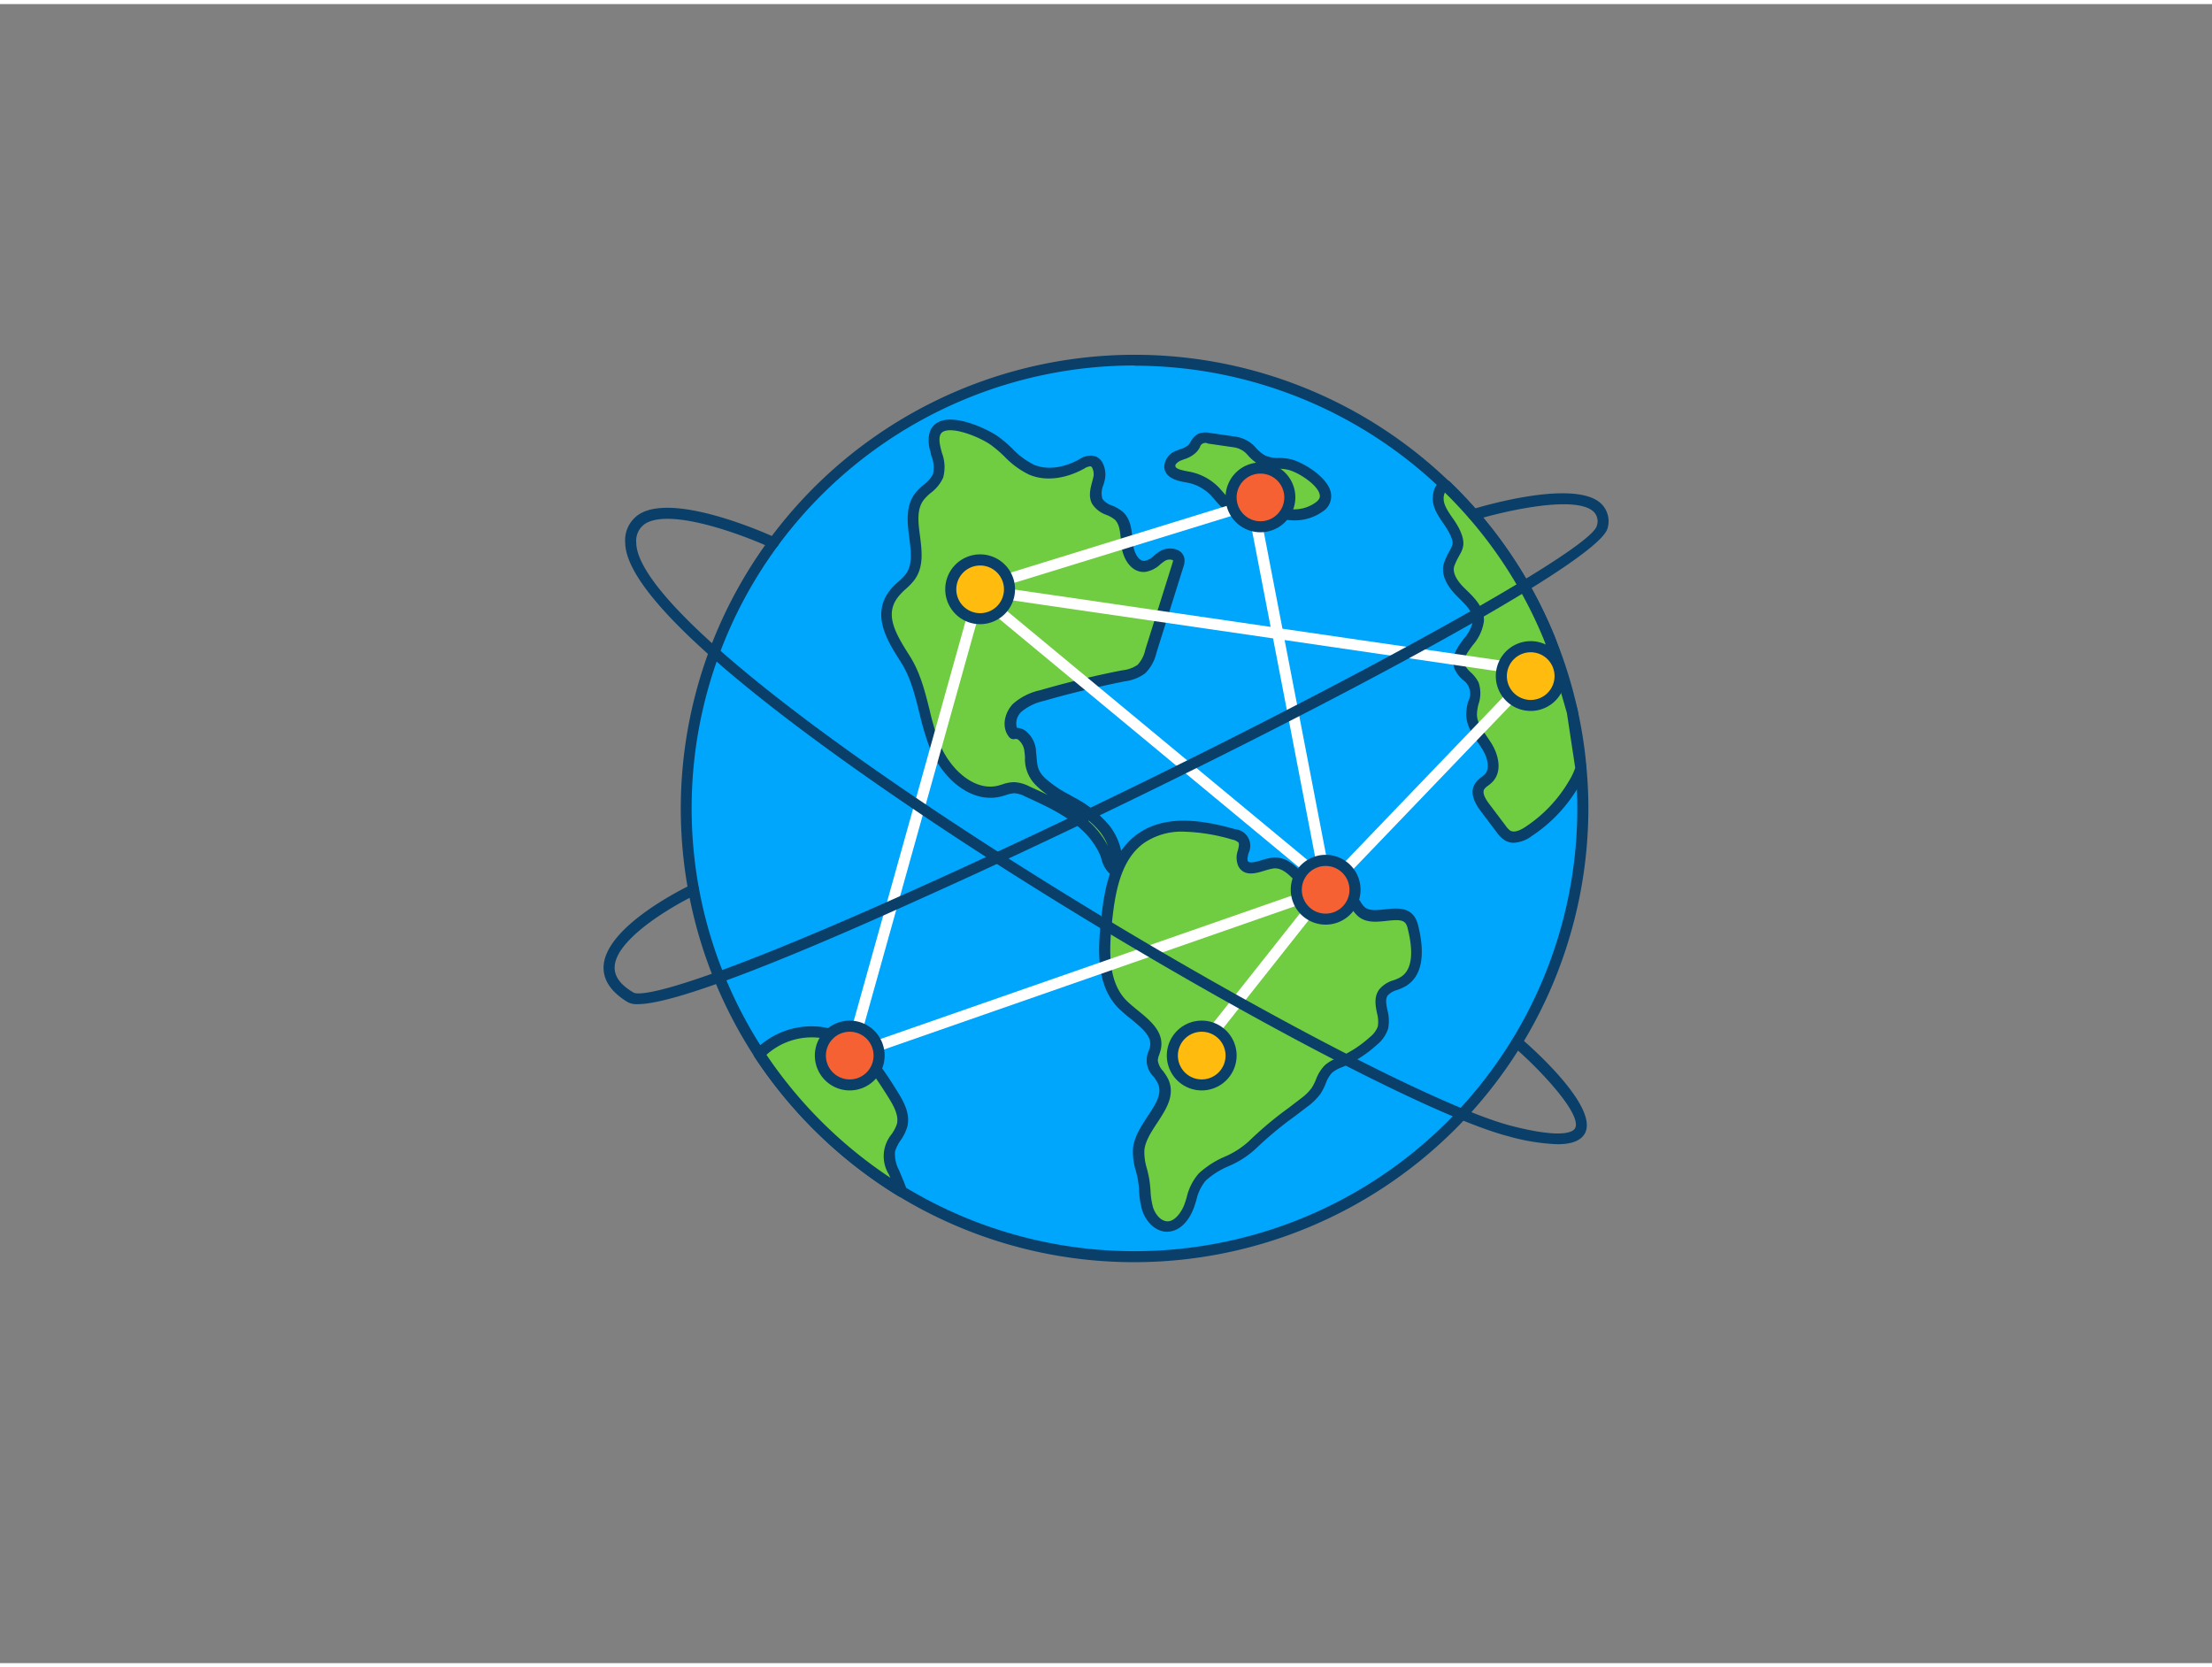 <svg xmlns="http://www.w3.org/2000/svg" viewBox="0 0 400 300" width="406" height="306" class="illustration styles_illustrationTablet__1DWOa"><rect x="0" y="0" width="400" height="300" fill="#808080" stroke="none"/><g id="_131_world_connection_outline" data-name="#131_world_connection_outline"><path d="M286.23,145.43a80.88,80.88,0,1,1-6-30.55A79.09,79.09,0,0,1,284.35,128a75.79,75.79,0,0,1,1.55,10.17Q286.23,141.78,286.23,145.43Z" fill="#00a5fc"></path><path d="M205.15,227.5a81.87,81.87,0,0,1-42.63-11.92,83,83,0,0,1-26.06-25.21A82.08,82.08,0,1,1,281.19,114.5a80.44,80.44,0,0,1,4.13,13.33,77.11,77.11,0,0,1,1.57,10.3c.22,2.39.34,4.85.34,7.3A82.17,82.17,0,0,1,205.15,227.5Zm0-162.15a80.08,80.08,0,1,0,80.08,80.08c0-2.39-.11-4.79-.33-7.13a74.84,74.84,0,0,0-1.53-10,78.36,78.36,0,0,0-4-13,80.17,80.17,0,0,0-74.19-49.91Z" fill="#093f68"></path><path d="M217.39,212c-1.36,1.36-1.71,3.39-2.35,5.21s-2,3.72-3.91,3.75c-1.76,0-3.15-1.59-3.66-3.28a41,41,0,0,1-.72-5.22c-.31-1.82-1.06-3.6-.87-5.43.45-4.49,6.26-8.16,4.42-12.28-.6-1.35-2-2.43-1.94-3.91a11.54,11.54,0,0,1,.56-2c.77-3.45-3.55-5.51-6-8-3.62-3.72-3.39-9.61-2.84-14.77.58-5.53,1.59-11.69,6.05-15,4.71-3.52,11.32-2.44,17-.86a2.7,2.7,0,0,1,1.64.92c.84,1.25-.7,3.09.06,4.4,1,1.68,3.43.08,5.35-.14,4.37-.51,6.36,7,10.74,6.69,1.05-.08,2.14-.62,3.11-.21s1.33,1.6,2.13,2.29c2.39,2.09,7.23-1,8.91,1.67a4.48,4.48,0,0,1,.47,1.28c.85,3.47,1.21,8-1.89,9.76-1.17.67-2.71.83-3.49,1.93-1.25,1.75.47,4.22-.07,6.31a5.36,5.36,0,0,1-1.72,2.42,22,22,0,0,1-5.89,3.83,7.71,7.71,0,0,0-2.25,1.24c-1.12,1-1.4,2.7-2.25,4a10,10,0,0,1-2.24,2.17,91.5,91.5,0,0,0-9.22,7.55C223.75,209,220,209.45,217.39,212Z" fill="#70cc40"></path><path d="M211.09,222c-2.31,0-4-2.06-4.58-4a16,16,0,0,1-.53-3.38c0-.69-.11-1.33-.21-2s-.24-1.11-.38-1.66a11.78,11.78,0,0,1-.51-4c.22-2.16,1.46-4,2.65-5.85,1.45-2.18,2.69-4.06,1.86-5.92a7.55,7.55,0,0,0-.76-1.22,4.12,4.12,0,0,1-.9-4.69,5.89,5.89,0,0,0,.21-.68c.41-1.8-1.1-3.18-3.45-5.1a26.36,26.36,0,0,1-2.3-2c-3.77-3.89-3.73-9.78-3.12-15.58s1.65-12.12,6.45-15.71c5.18-3.87,12.26-2.58,17.85-1a3,3,0,0,1,2.4,4.33c-.14.59-.28,1.16-.1,1.46s.89.29,2.37-.16a10.78,10.78,0,0,1,2-.48c2.72-.32,4.6,1.78,6.26,3.64,1.46,1.62,2.83,3.16,4.52,3a6.72,6.72,0,0,0,.91-.16,4.25,4.25,0,0,1,2.66,0,4.16,4.16,0,0,1,1.74,1.65,4.69,4.69,0,0,0,.65.81c.81.7,2.21.55,3.7.39,2-.21,4.19-.45,5.41,1.5a5.46,5.46,0,0,1,.59,1.57c1.34,5.46.52,9.21-2.36,10.87a10.18,10.18,0,0,1-1.45.64,3.64,3.64,0,0,0-1.73,1c-.45.64-.27,1.58-.05,2.68a7.31,7.31,0,0,1,.13,3.3,6.19,6.19,0,0,1-2,2.91,22.53,22.53,0,0,1-6.15,4l-.31.13a5.92,5.92,0,0,0-1.67.94,5.57,5.57,0,0,0-1.17,2,10.69,10.69,0,0,1-.93,1.81,10.93,10.93,0,0,1-2.46,2.4l-2.17,1.66a63.65,63.65,0,0,0-7,5.81,17,17,0,0,1-5,3.23,14.72,14.72,0,0,0-4.12,2.6h0a8.26,8.26,0,0,0-1.7,3.53c-.14.44-.27.88-.42,1.3-1,2.73-2.77,4.38-4.83,4.42Zm3-72.35a12,12,0,0,0-7.36,2.15c-4.16,3.11-5.1,9-5.66,14.32s-.64,10.68,2.56,14c.62.62,1.35,1.22,2.13,1.86,2.28,1.85,4.85,3.95,4.14,7.09a7.35,7.35,0,0,1-.28.91,3.69,3.69,0,0,0-.25,1,3.42,3.42,0,0,0,.9,1.9,9.3,9.3,0,0,1,1,1.56c1.28,2.87-.4,5.4-2,7.85-1.06,1.61-2.16,3.27-2.33,4.94a10.11,10.11,0,0,0,.46,3.36c.15.58.3,1.19.41,1.8s.18,1.45.24,2.15a13.79,13.79,0,0,0,.44,3c.4,1.29,1.44,2.6,2.7,2.57s2.45-1.61,3-3.09c.14-.4.27-.81.4-1.22a9.87,9.87,0,0,1,2.2-4.36,16.51,16.51,0,0,1,4.65-3,15.6,15.6,0,0,0,4.44-2.85,64.55,64.55,0,0,1,7.16-6l2.15-1.65a9.16,9.16,0,0,0,2-1.94,9.42,9.42,0,0,0,.76-1.49,7.38,7.38,0,0,1,1.64-2.64,7.46,7.46,0,0,1,2.24-1.3l.29-.13a20.84,20.84,0,0,0,5.61-3.65,4.43,4.43,0,0,0,1.43-1.93,5.87,5.87,0,0,0-.16-2.42c-.27-1.35-.57-2.88.38-4.22a5.25,5.25,0,0,1,2.65-1.71,7,7,0,0,0,1.16-.51c2.57-1.47,2.19-5.51,1.41-8.65a3.39,3.39,0,0,0-.34-1c-.52-.84-1.67-.77-3.5-.57s-3.76.41-5.22-.87a6.2,6.2,0,0,1-1-1.18,2.56,2.56,0,0,0-.88-.95,2.63,2.63,0,0,0-1.44.09A7.58,7.58,0,0,1,241,163c-2.68.19-4.52-1.87-6.16-3.7-1.47-1.64-2.86-3.18-4.54-3a11,11,0,0,0-1.65.41c-1.53.47-3.62,1.11-4.69-.76a3.83,3.83,0,0,1-.11-2.91c.14-.6.28-1.16.09-1.44a2.32,2.32,0,0,0-1.08-.51A33.73,33.73,0,0,0,214.08,149.65ZM217.39,212h0Z" fill="#093f68"></path><path d="M196.72,149c-3-3-7-4.83-10.91-6.6a5.9,5.9,0,0,0-2.33-.68,10,10,0,0,0-2.54.62c-5.21,1.41-10.12-3.49-12-8.55s-2.26-10.75-5.16-15.3c-2.35-3.69-5.35-8.21-1.68-12.28a31,31,0,0,0,2.56-2.57c2.9-4.06-1.36-10.47,1.63-14.45,1-1.36,2.77-2.18,3.38-3.77s-.22-3.5-.57-5.26C167.68,73.21,177,77,179.78,79c2.34,1.63,4.09,4.13,6.71,5.26,2.9,1.25,6.31.53,9.08-1a3.07,3.07,0,0,1,1.77-.58c1.36.16,1.71,2,1.39,3.33s-.95,2.77-.3,4c.74,1.37,2.68,1.51,3.84,2.55,1.4,1.25,1.34,3.39,1.56,5.25s1.34,4.08,3.21,3.93c1.22-.09,2.09-1.19,3.13-1.84s2.88-.53,3,.69a2.24,2.24,0,0,1-.15.88l-4.91,15.63a5,5,0,0,1-5,4.44q-7.42,1.45-14.69,3.57a10.13,10.13,0,0,0-4.52,2.23c-1.19,1.22-1.67,3.3-.59,4.62,1.58-.39,2.82,1.48,3,3.11.25,2.46,0,3.72,1.87,5.58a24,24,0,0,0,5.39,3.63,20.3,20.3,0,0,1,6.3,5c1.41,1.87,2.66,5,1.53,7.28-1-.7-1.18-2.3-1.69-3.38A14.81,14.81,0,0,0,196.72,149Z" fill="#70cc40"></path><path d="M201.41,157.55a1.06,1.06,0,0,1-.57-.17,5.1,5.1,0,0,1-1.66-2.78,7.57,7.57,0,0,0-.37-1,13.88,13.88,0,0,0-2.79-3.91h0c-3-2.92-6.85-4.68-10.63-6.4a5,5,0,0,0-1.91-.59A5.27,5.27,0,0,0,182,143c-.26.08-.52.17-.79.24-5.74,1.56-11.1-3.55-13.23-9.15a53.54,53.54,0,0,1-1.75-6c-.82-3.29-1.6-6.4-3.32-9.09l-.11-.18c-2.36-3.69-5.58-8.74-1.46-13.31a13.35,13.35,0,0,1,1.16-1.11,9.47,9.47,0,0,0,1.33-1.37c1.21-1.7.92-4,.6-6.5-.35-2.77-.71-5.64,1-8a10.16,10.16,0,0,1,1.6-1.61A5.62,5.62,0,0,0,168.71,85a5.55,5.55,0,0,0-.28-3.29c-.12-.48-.25-1-.35-1.41-.53-2.69.42-4,1.31-4.54,2.94-1.93,9.15,1.1,11,2.36a24,24,0,0,1,2.7,2.29,13.91,13.91,0,0,0,3.84,2.87c2.3,1,5.29.65,8.2-.94a3.9,3.9,0,0,1,2.37-.69,2.42,2.42,0,0,1,1.74,1.06,4.58,4.58,0,0,1,.5,3.5c-.06.25-.14.51-.21.76a3.62,3.62,0,0,0-.18,2.49A3.35,3.35,0,0,0,201,90.64a7.29,7.29,0,0,1,2,1.14c1.46,1.31,1.64,3.27,1.79,5q0,.47.09.9c.15,1.28.91,3.14,2.14,3a3.38,3.38,0,0,0,1.66-.94,11.69,11.69,0,0,1,1-.75,3.58,3.58,0,0,1,3.32-.25,2.07,2.07,0,0,1,1.2,1.69,3.2,3.2,0,0,1-.19,1.28l-4.9,15.63a7.57,7.57,0,0,1-2,3.65,7.77,7.77,0,0,1-3.76,1.48c-4.9,1-9.81,2.14-14.6,3.54a9.38,9.38,0,0,0-4.09,2,2.88,2.88,0,0,0-.78,2.86,2.85,2.85,0,0,1,1.55.54,5.06,5.06,0,0,1,1.91,3.51c0,.43.07.82.1,1.18.13,1.67.19,2.51,1.48,3.81a20.78,20.78,0,0,0,4.47,3.06l.71.41a20.68,20.68,0,0,1,6.6,5.28c1.74,2.3,2.92,5.78,1.63,8.33a1,1,0,0,1-.64.52A1.07,1.07,0,0,1,201.41,157.55Zm-4-9.28a15.92,15.92,0,0,1,2.95,4,9.83,9.83,0,0,0-1.3-2.39,14.48,14.48,0,0,0-3.37-3.11,20.42,20.42,0,0,1,1.72,1.51Zm-14-7.57h0a6.67,6.67,0,0,1,2.74.77c1.09.5,2.22,1,3.36,1.57a14.15,14.15,0,0,1-2.1-1.71,6.63,6.63,0,0,1-2.06-5.07c0-.35-.06-.72-.1-1.12a3.13,3.13,0,0,0-1.07-2.08.76.76,0,0,0-.68-.16,1,1,0,0,1-1-.34c-1.48-1.8-.83-4.44.66-6a10.87,10.87,0,0,1,4.95-2.49c4.85-1.41,9.82-2.62,14.78-3.59a6.06,6.06,0,0,0,2.83-1,5.79,5.79,0,0,0,1.39-2.74l4.9-15.63a1.78,1.78,0,0,0,.11-.48s0-.06-.09-.1a1.63,1.63,0,0,0-1.37.15,9.68,9.68,0,0,0-.84.63,5.07,5.07,0,0,1-2.76,1.37c-2.43.18-4-2.28-4.28-4.81l-.09-1c-.13-1.49-.26-2.89-1.14-3.68a5.91,5.91,0,0,0-1.44-.81,5,5,0,0,1-2.61-2c-.73-1.34-.31-2.81,0-4,.06-.23.13-.47.18-.7a2.57,2.57,0,0,0-.2-1.88.47.47,0,0,0-.33-.22,2.39,2.39,0,0,0-1.09.42c-3.53,1.93-7.16,2.31-10,1.07a15.62,15.62,0,0,1-4.42-3.25,22.52,22.52,0,0,0-2.47-2.11c-2-1.42-7-3.44-8.72-2.33-.55.36-.7,1.19-.44,2.47.08.43.2.85.31,1.28a7.21,7.21,0,0,1,.22,4.53,7.21,7.21,0,0,1-2.21,2.72,8.49,8.49,0,0,0-1.31,1.3c-1.26,1.68-1,4-.65,6.52.34,2.74.7,5.58-1,7.91a11,11,0,0,1-1.63,1.7,11.51,11.51,0,0,0-1,1c-2.88,3.19-1.13,6.53,1.66,10.89l.11.18c1.9,3,2.74,6.38,3.57,9.68a52.25,52.25,0,0,0,1.68,5.81c1.84,4.84,6.4,9.13,10.84,7.93l.69-.21A6.53,6.53,0,0,1,183.47,140.7Z" fill="#093f68"></path><path d="M223.23,79.15l-4.63-.67a2.59,2.59,0,0,0-1.49.08c-.7.34-.94,1.2-1.46,1.77a6.54,6.54,0,0,1-2.47,1.28c-.86.37-1.74,1.1-1.65,2,.12,1.36,1.92,1.65,3.27,1.89a9,9,0,0,1,5,2.69c1.22,1.31,2.41,3.16,4.19,3a24.56,24.56,0,0,0,2.57-.91c1.62-.33,3.11.84,4.63,1.49a7.7,7.7,0,0,0,7.38-.85c3.81-2.78-2.5-6.93-5.2-7.68-1.64-.45-3.56,0-5.09-.84C226.15,81.23,226,79.54,223.23,79.15Z" fill="#70cc40"></path><path d="M234.05,93.36a8.47,8.47,0,0,1-3.29-.65c-.42-.18-.83-.39-1.24-.6a4.61,4.61,0,0,0-2.8-.83,4.34,4.34,0,0,0-.94.37,5.41,5.41,0,0,1-1.73.56c-2,.19-3.33-1.36-4.41-2.61l-.61-.69a8,8,0,0,0-4.4-2.39c-1.51-.26-3.9-.69-4.1-2.78a3.23,3.23,0,0,1,2.26-3l.68-.27a3.56,3.56,0,0,0,1.44-.76,3.87,3.87,0,0,0,.39-.56,3.41,3.41,0,0,1,1.37-1.44,3.55,3.55,0,0,1,2.07-.17l4.63.67h0a6,6,0,0,1,3.77,2.07,7.12,7.12,0,0,0,1.6,1.33,5.54,5.54,0,0,0,2.52.46,9.91,9.91,0,0,1,2.34.28c2.19.61,6.56,3.23,7.07,6.06a3.29,3.29,0,0,1-1.55,3.39A8.66,8.66,0,0,1,234.05,93.36Zm-7-4.12a7.38,7.38,0,0,1,3.34,1.09c.36.19.73.38,1.1.53a6.65,6.65,0,0,0,6.41-.73c.79-.58.82-1.06.75-1.41-.31-1.7-3.63-3.94-5.64-4.49a8.22,8.22,0,0,0-1.87-.21,7.24,7.24,0,0,1-3.45-.73,9,9,0,0,1-2-1.66,4,4,0,0,0-2.63-1.49l-4.63-.67a1,1,0,0,0-1.45.67,4.55,4.55,0,0,1-.61.86,5.3,5.3,0,0,1-2.22,1.3l-.6.23c-.63.27-1.08.71-1,1,0,.58,1.51.83,2.38,1a10,10,0,0,1,5.59,3l.67.76c1.05,1.21,1.81,2,2.7,1.92a3.9,3.9,0,0,0,1.07-.39,6.59,6.59,0,0,1,1.38-.51A4.32,4.32,0,0,1,227.1,89.24Z" fill="#093f68"></path><path d="M284.35,128c-1.25-4.41-2.56-8.83-4.08-13.16a81.07,81.07,0,0,0-18.8-27.77c-.82.1-1.38.78-1.41,2.38,0,2.05,2.05,4.05,2.89,5.76,1.51,3.06.21,3.14-.85,6-.72,1.9.73,3.89,2.18,5.31s3.15,3,3,5c-.16,3.11-4.54,5.45-3.37,8.34.52,1.26,2,1.93,2.52,3.18.74,1.67-.39,3.57-.37,5.4,0,2.12,1.59,3.87,2.72,5.66s1.82,4.38.32,5.89c-.5.51-1.2.83-1.57,1.43-.75,1.2.13,2.73,1,3.85l2.92,3.87a4.05,4.05,0,0,0,1.23,1.21c1.18.63,2.63,0,3.74-.77a26.15,26.15,0,0,0,8.14-8.57,12.25,12.25,0,0,0,1.31-2.85Z" fill="#70cc40"></path><path d="M273.75,151.66a3.13,3.13,0,0,1-1.51-.38,5,5,0,0,1-1.56-1.48l-2.92-3.88c-1.52-2-1.87-3.65-1-5a4.29,4.29,0,0,1,1.17-1.16,5.62,5.62,0,0,0,.53-.44c1.06-1.06.53-3.1-.45-4.65-.22-.36-.47-.72-.71-1.07-1-1.47-2.14-3.13-2.16-5.12a9.52,9.52,0,0,1,.34-2.35,3,3,0,0,0-.92-3.91,5.86,5.86,0,0,1-1.5-1.95c-.86-2.13.46-3.92,1.63-5.5a6.82,6.82,0,0,0,1.67-3.27c.08-1.52-1.29-2.87-2.62-4.16l-.12-.13c-2.92-2.85-2.93-5-2.42-6.37a13.46,13.46,0,0,1,.95-2c.62-1.14.79-1.45-.06-3.18a15.09,15.09,0,0,0-1-1.63c-.94-1.35-2-2.89-2-4.59.05-2.68,1.45-3.25,2.28-3.35a1,1,0,0,1,.82.27,81.42,81.42,0,0,1,19,28.11c1.63,4.64,3,9.31,4.12,13.27a.5.5,0,0,1,0,.12l1.55,10.17a.9.9,0,0,1,0,.43,12.72,12.72,0,0,1-1.42,3.08,27.06,27.06,0,0,1-8.44,8.89A6,6,0,0,1,273.75,151.66ZM261.28,88.33a2.49,2.49,0,0,0-.22,1.18c0,1.06.8,2.25,1.6,3.41a14.19,14.19,0,0,1,1.18,1.89c1.25,2.53.82,3.56,0,5a12.9,12.9,0,0,0-.83,1.73c-.53,1.41.76,3.09,2,4.25l.12.12c1.49,1.45,3.35,3.27,3.21,5.69a8.34,8.34,0,0,1-2.05,4.36c-1.13,1.53-1.8,2.52-1.39,3.56a4.51,4.51,0,0,0,1,1.27,6.36,6.36,0,0,1,1.47,1.87,6.09,6.09,0,0,1,0,3.91,7.83,7.83,0,0,0-.29,1.89c0,1.38.89,2.66,1.81,4,.26.38.51.75.75,1.13,1.31,2.06,2.14,5.16.19,7.12a7,7,0,0,1-.76.64,2.55,2.55,0,0,0-.67.62c-.43.68.27,1.85.93,2.71l2.93,3.88a3.32,3.32,0,0,0,.89.93c.76.4,1.9-.17,2.72-.72a25.1,25.1,0,0,0,7.83-8.25,11.21,11.21,0,0,0,1.15-2.41l-1.5-9.89c-1.11-3.92-2.46-8.53-4.05-13A79.36,79.36,0,0,0,261.28,88.33Z" fill="#093f68"></path><path d="M163,214.73a81.53,81.53,0,0,1-25.74-24.91,12.16,12.16,0,0,1,.93-.84,13.35,13.35,0,0,1,13-2.37c4.62,1.8,7.56,6.26,10.19,10.46,1.08,1.73,2.21,3.71,1.72,5.69-.41,1.63-1.86,2.87-2.21,4.53a6.91,6.91,0,0,0,.77,4C162.14,212.42,162.65,213.56,163,214.73Z" fill="#70cc40"></path><path d="M163,215.73a1,1,0,0,1-.52-.15,83,83,0,0,1-26.06-25.21,1,1,0,0,1,.13-1.26c.32-.32.66-.62,1-.91a14.3,14.3,0,0,1,14-2.52c5.12,2,8.33,7.12,10.67,10.86,1.25,2,2.42,4.14,1.85,6.46a8.44,8.44,0,0,1-1.22,2.48,6.86,6.86,0,0,0-1,2,6.17,6.17,0,0,0,.72,3.38l.29.7c.39.92.79,1.87,1.11,2.83a1,1,0,0,1-.32,1.1A1,1,0,0,1,163,215.73ZM138.6,190A80.79,80.79,0,0,0,161,212.23l-.25-.57a6.28,6.28,0,0,1,.44-7.25,7,7,0,0,0,1-1.89c.38-1.56-.58-3.29-1.6-4.92-2.85-4.54-5.54-8.43-9.71-10.06a12.27,12.27,0,0,0-12,2.21Z" fill="#093f68"></path><path d="M153.67,191.13a1,1,0,0,1-.33-1.94l86.06-30a1,1,0,0,1,.65,1.89l-86.06,30A.89.89,0,0,1,153.67,191.13Z" fill="#fff"></path><path d="M153.67,191.13a1.24,1.24,0,0,1-.27,0,1,1,0,0,1-.7-1.24l23.58-84.3a1,1,0,1,1,1.92.53L154.63,190.4A1,1,0,0,1,153.67,191.13Z" fill="#fff"></path><path d="M239.72,161.16a1,1,0,0,1-.69-.28,1,1,0,0,1,0-1.42l37.08-38.64a1,1,0,0,1,1.41,0,1,1,0,0,1,0,1.42l-37.07,38.64A1,1,0,0,1,239.72,161.16Z" fill="#fff"></path><path d="M216,191.13a1.05,1.05,0,0,1-.62-.21,1,1,0,0,1-.16-1.41l23.74-30a1,1,0,1,1,1.57,1.24l-23.74,30A1,1,0,0,1,216,191.13Z" fill="#fff"></path><path d="M239.72,159.8a1,1,0,0,1-.63-.23L179.5,110.19a1,1,0,0,1,1.27-1.54l57.44,47.6-8-41.55-54.1-7.89a1,1,0,0,1-.86-.91,1,1,0,0,1,.71-1l50.27-15.52a1,1,0,0,1,.81.09,1,1,0,0,1,.47.67l4.4,22.81,43.36,6.32a1,1,0,0,1,.84,1.13,1,1,0,0,1-1.13.85L232.3,115l8.41,43.61a1,1,0,0,1-.48,1A1,1,0,0,1,239.72,159.8Zm-58.95-54.33,49,7.15-4.05-21Z" fill="#fff"></path><circle cx="239.72" cy="160.16" r="5.31" fill="#f56132"></circle><path d="M239.72,166.46a6.31,6.31,0,1,1,6.31-6.3A6.31,6.31,0,0,1,239.72,166.46Zm0-10.61a4.31,4.31,0,1,0,4.31,4.31A4.31,4.31,0,0,0,239.72,155.85Z" fill="#093f68"></path><circle cx="153.67" cy="190.13" r="5.31" fill="#f56132"></circle><path d="M153.67,196.44a6.31,6.31,0,1,1,6.3-6.31A6.32,6.32,0,0,1,153.67,196.44Zm0-10.61a4.31,4.31,0,1,0,4.3,4.3A4.31,4.31,0,0,0,153.67,185.83Z" fill="#093f68"></path><circle cx="217.32" cy="190.13" r="5.31" fill="#ffbc0e"></circle><path d="M217.32,196.44a6.31,6.31,0,1,1,6.3-6.31A6.32,6.32,0,0,1,217.32,196.44Zm0-10.61a4.31,4.31,0,1,0,4.3,4.3A4.31,4.31,0,0,0,217.32,185.83Z" fill="#093f68"></path><circle cx="177.24" cy="105.82" r="5.31" fill="#ffbc0e"></circle><path d="M177.24,112.13a6.31,6.31,0,1,1,6.31-6.31A6.32,6.32,0,0,1,177.24,112.13Zm0-10.61a4.31,4.31,0,1,0,4.31,4.3A4.31,4.31,0,0,0,177.24,101.52Z" fill="#093f68"></path><circle cx="227.93" cy="89.2" r="5.31" fill="#f56132"></circle><path d="M227.93,95.51a6.31,6.31,0,1,1,6.31-6.31A6.32,6.32,0,0,1,227.93,95.51Zm0-10.61a4.31,4.31,0,1,0,4.31,4.3A4.31,4.31,0,0,0,227.93,84.9Z" fill="#093f68"></path><circle cx="276.8" cy="121.51" r="5.31" fill="#ffbc0e"></circle><path d="M276.8,127.82a6.31,6.31,0,1,1,6.31-6.31A6.32,6.32,0,0,1,276.8,127.82Zm0-10.61a4.31,4.31,0,1,0,4.31,4.3A4.31,4.31,0,0,0,276.8,117.21Z" fill="#093f68"></path><path d="M281.65,206.17a37.49,37.49,0,0,1-8.92-1.45c-14.07-3.62-53.74-24.65-90.31-47.86-20.8-13.21-69.21-45.44-69.36-59.45a5.6,5.6,0,0,1,2.48-5.13c6.46-4.17,24,3.87,24.71,4.21a1,1,0,1,1-.84,1.82C134.63,96.09,121.22,91,116.62,94a3.7,3.7,0,0,0-1.56,3.43c.1,9,25.68,30.64,68.43,57.78,36.43,23.12,75.84,44,89.74,47.62,9.66,2.49,11.32,1,11.6.43,1.26-2.4-5.91-10.22-11.15-14.75A1,1,0,1,1,275,187c2.37,2,14.07,12.5,11.61,17.19C285.89,205.5,284.28,206.17,281.65,206.17Z" fill="#093f68"></path><path d="M115.34,180.84a3.61,3.61,0,0,1-1.79-.34c-3-1.81-4.52-4-4.4-6.51.36-7.36,15.2-14.44,15.83-14.74a1,1,0,0,1,1.34.48,1,1,0,0,1-.48,1.33c-4,1.89-14.44,7.91-14.69,13-.08,1.73,1,3.27,3.42,4.69.68.4,6.35,1.39,51.38-18.87,56.39-25.36,121.82-60.3,122.82-65.59a2.42,2.42,0,0,0-.65-2.55c-3.41-3.06-16.59.08-21.38,1.55a1,1,0,0,1-.59-1.91c1.87-.58,18.45-5.49,23.3-1.13a4.44,4.44,0,0,1,1.28,4.42c-1.4,7.41-75.54,45.26-124,67C138.55,174.44,121.29,180.84,115.34,180.84Z" fill="#093f68"></path></g></svg>